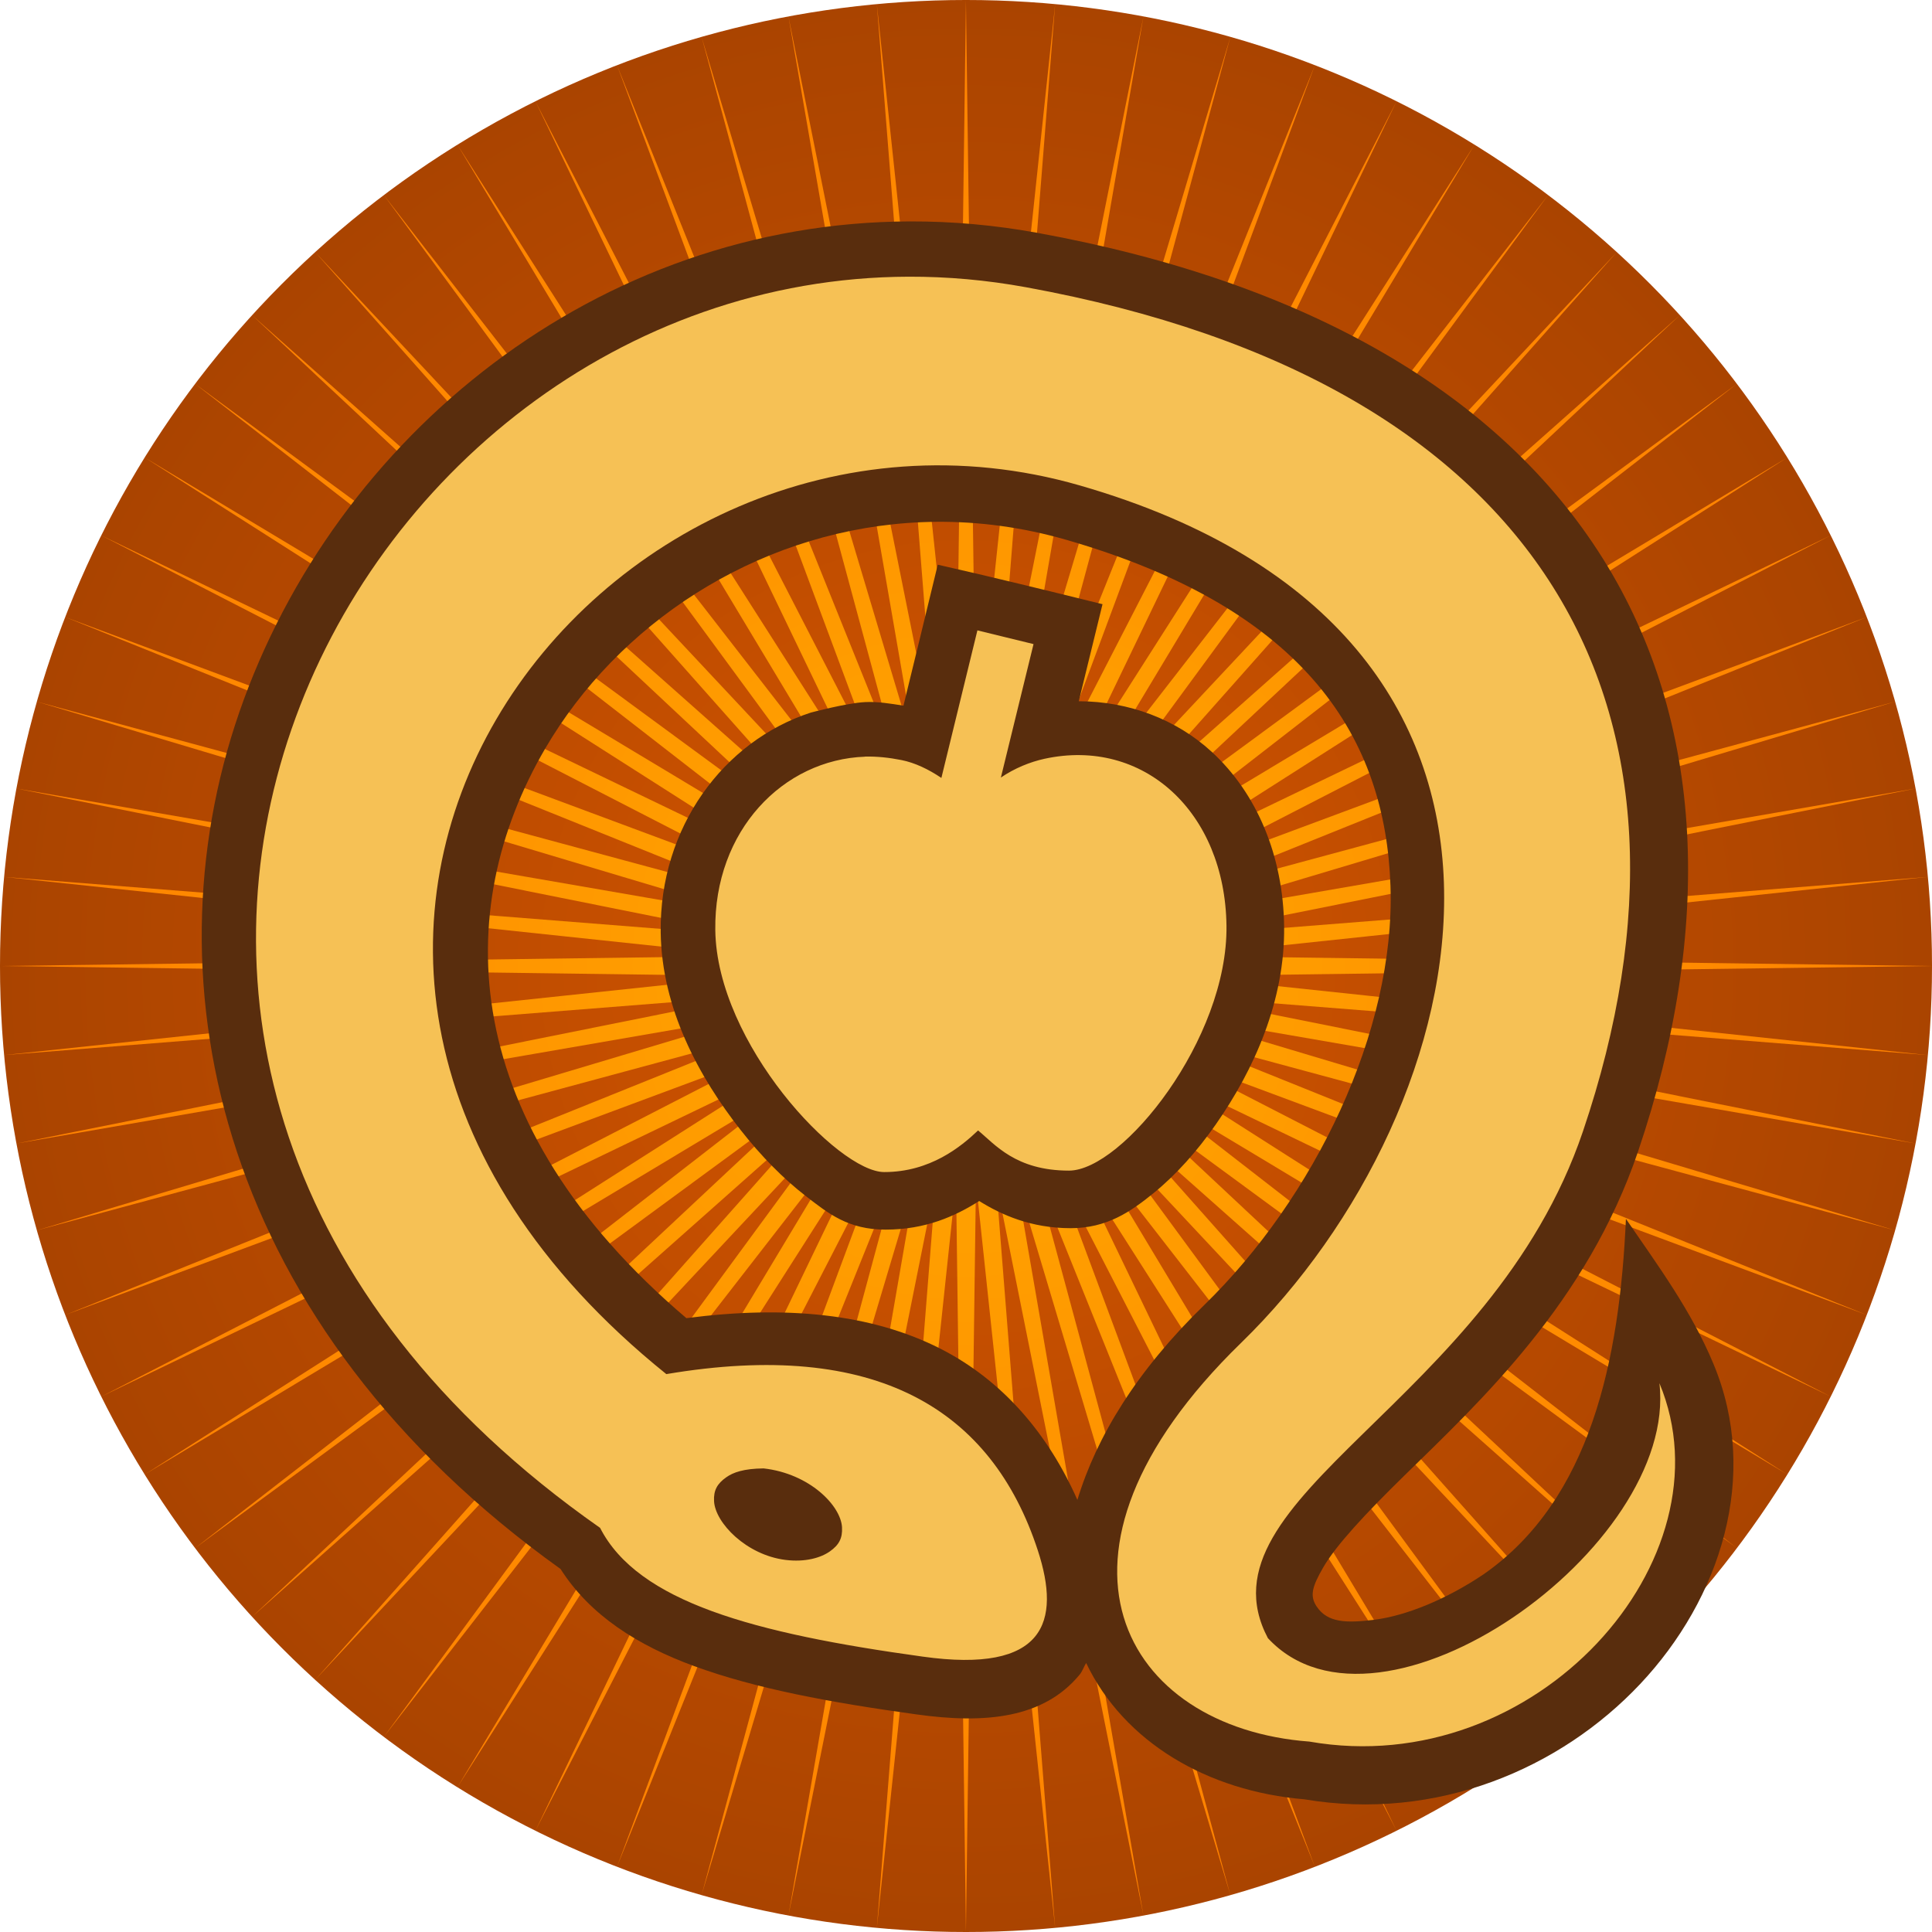 <svg height="500" viewBox="0 0 132.292 132.292" width="500" xmlns="http://www.w3.org/2000/svg" xmlns:xlink="http://www.w3.org/1999/xlink"><radialGradient id="a" cx="66.146" cy="66.146" gradientTransform="matrix(-0 1 -1 -0 132.294 .003)" gradientUnits="userSpaceOnUse" r="66.146"><stop offset="0" stop-color="#fa0"/><stop offset="1" stop-color="#ff8000"/></radialGradient><radialGradient id="b" cx="66.146" cy="66.146" gradientTransform="matrix(0 1 -1 0 132.292 -0)" gradientUnits="userSpaceOnUse" r="66.146"><stop offset="0" stop-color="#d45500"/><stop offset="1" stop-color="#a40"/></radialGradient><circle cx="66.146" cy="66.146" fill="url(#b)" r="66.146"/><path d="m80.947 66.831 51.345-.684-51.345-.688 51.06-5.413-51.186 4.051 50.346-10.105-50.595 8.76 49.192-14.706-49.569 13.392 47.628-19.184-48.123 17.908 45.657-23.5-46.266 22.275 43.293-27.609-44.015 26.443 40.561-31.487-41.383 30.397 37.48-35.099-38.403 34.084 34.084-38.402-35.099 37.48 30.397-41.386-31.486 40.564 26.444-44.01-27.608 43.288 22.272-46.26-23.499 45.654 17.906-48.126-19.179 47.631 13.392-49.572-14.709 49.197 8.758-50.597-10.107 50.344 4.061-51.185-5.423 51.059-.686-51.343-.679 51.343-5.422-51.059 4.055 51.185-10.107-50.344 8.762 50.597-14.709-49.197 13.392 49.572-19.185-47.631 17.912 48.126-23.499-45.654 22.272 46.26-27.613-43.288 26.45 44.01-31.487-40.564 30.393 41.386-35.094-37.48 34.084 38.402-38.404-34.084 37.484 35.099-41.388-30.397 40.56 31.487-44.011-26.443 43.293 27.609-46.266-22.275 45.653 23.5-48.121-17.908 47.627 19.184-49.571-13.392 49.197 14.706-50.593-8.76 50.345 10.105-51.191-4.051 51.061 5.413-51.341.688 51.341.684-51.061 5.415 51.191-4.052-50.345 10.108 50.593-8.764-49.197 14.708 49.571-13.39-47.627 19.184 48.121-17.908-45.653 23.498 46.266-22.272-43.293 27.606 44.011-26.448-40.56 31.488 41.388-30.395-37.484 35.1 38.404-34.086-34.084 38.401 35.094-37.482-30.393 41.386 31.487-40.556-26.45 44.006 27.613-43.285-22.272 46.262 23.499-45.656-17.912 48.127 19.185-47.632-13.392 49.57 14.709-49.196-8.762 50.592 10.107-50.34-4.055 51.191 5.422-51.064.679 51.342.686-51.342 5.423 51.064-4.061-51.191 10.107 50.34-8.758-50.592 14.709 49.196-13.392-49.57 19.179 47.632-17.906-48.127 23.499 45.656-22.272-46.262 27.608 43.285-26.444-44.006 31.486 40.556-30.397-41.386 35.099 37.482-34.084-38.401 38.403 34.086-37.48-35.1 41.383 30.395-40.561-31.488 44.015 26.448-43.293-27.606 46.266 22.272-45.657-23.498 48.123 17.908-47.628-19.184 49.569 13.39-49.192-14.708 50.595 8.764-50.346-10.108 51.186 4.052z" fill="url(#a)" fill-rule="evenodd"/><path d="m235.195 57.209c-80.812.215-148.637 55.341-173.357 126.807-24.498 70.822-4.709 158.625 83.01 221.404 7.608 11.974 19.992 19.784 34.518 25.092 15.953 5.829 35.108 9.389 57.387 12.469 17.941 2.525 32.89.982 42.166-10.203.812-.979 1.093-2.056 1.734-3.07 9.799 20.516 31.457 33.14 56.354 35.219 34.29 5.772 66.193-7.918 86.781-29.771 20.718-21.992 31.068-53.758 18.957-82.736-5.664-13.646-14.319-25.378-22.617-37.477-1.623 36.427-9.125 72.48-36.674 91.772-9.685 6.545-20.208 10.807-28.348 11.818-7.19.893-12.051.81-14.889-3.418-1.886-2.81-1.091-5.242 1.646-10.018 3.352-5.848 11.104-14.113 20.92-23.725 19.631-19.223 47.243-44.728 60.516-83.947 19.368-57.226 17.364-110.836-9.131-153.094-26.495-42.257-76.057-71.389-146.088-84.16-11.109-2.025-22.091-2.99-32.885-2.961zm6.861 77.623c10.934-.08 22.161 1.394 33.451 4.648 62.562 18.036 82.482 51.735 83.783 89.395s-19.793 80.756-48.145 108.352c-17.423 16.96-27.826 34.022-32.754 50.338-7.436-16.791-19.087-30.811-35.498-39.125-17.701-8.967-39.735-11.204-65.537-7.84-59.241-50.329-60.872-105.443-36.488-147.172 18.746-32.081 53.842-55.401 93.668-58.295 2.489-.181 4.996-.282 7.52-.301zm-71.336 106.055c.261 19.761 9.889 37.368 20.604 51.037 5.357 6.835 11.087 12.649 16.912 17.148 5.825 4.5 10.926 8.652 20.596 8.652 10.37 0 18.008-3.484 24.189-7.391 5.704 3.562 13.399 7.021 23.629 7.021 9.352 0 15.464-4.235 21.326-8.984 5.863-4.749 11.275-10.811 16.189-17.842 9.83-14.062 17.896-31.934 17.643-51.172-.24-18.113-6.96-34.33-18.771-45.146-9.122-8.353-21.363-12.99-34.289-13.016l6.135-25.076c-14.169-3.5-28.338-6.991-42.573-10.207-2.928 12.149-5.9 24.288-8.864 36.428-3.246-.516-6.604-1.086-9.922-.922-4.759.235-14.033 2.717-14.033 2.717-22.473 7.312-39.129 29.621-38.77 56.752z" fill="#592d0d" transform="scale(.265)"/><path d="m41.09 104.619c2.595 5.071 10.509 7.216 22.081 8.815 8.402 1.182 9.486-2.386 7.896-7.261-3.161-9.688-11.085-14.509-25.441-12.082-35.948-28.954-4.543-70.323 28.324-60.847 35.326 10.184 27.449 42.729 11.03 58.71-15.003 14.604-7.987 26.356 4.675 27.299 15.529 2.724 29.009-12.49 23.972-24.541 1.305 11.256-19.144 25.733-26.809 17.459-5.111-9.68 15.262-16.054 21.572-34.699 9.746-28.796-2.46-51.297-38.144-57.805-2.713-.495-5.386-.728-8.009-.721-39.286.105-66.403 53.969-21.148 85.672zm25.837-61.455-2.467 10.105c-.879-.595-1.813-1.041-2.731-1.224-.852-.17-1.691-.258-2.493-.238v.006c-5.61.198-10.347 5.059-10.257 11.871.103 7.784 8.415 16.572 11.566 16.572 3.151 0 5.259-1.738 6.428-2.85 1.147.937 2.561 2.751 6.223 2.751 3.662 0 10.889-8.992 10.786-16.777-.103-7.785-5.69-12.902-12.472-11.421-.97.213-2.035.64-2.976 1.283l2.236-9.139-3.842-.939zm-9.271 61.422c.04.743-.207 1.205-.833 1.646-.626.441-1.695.749-3.035.582-2.68-.333-4.815-2.534-4.894-4.021-.04-.743.214-1.199.84-1.64.469-.331 1.182-.591 2.553-.605 3.156.357 5.291 2.551 5.37 4.038z" fill="#f6c155"/></svg>